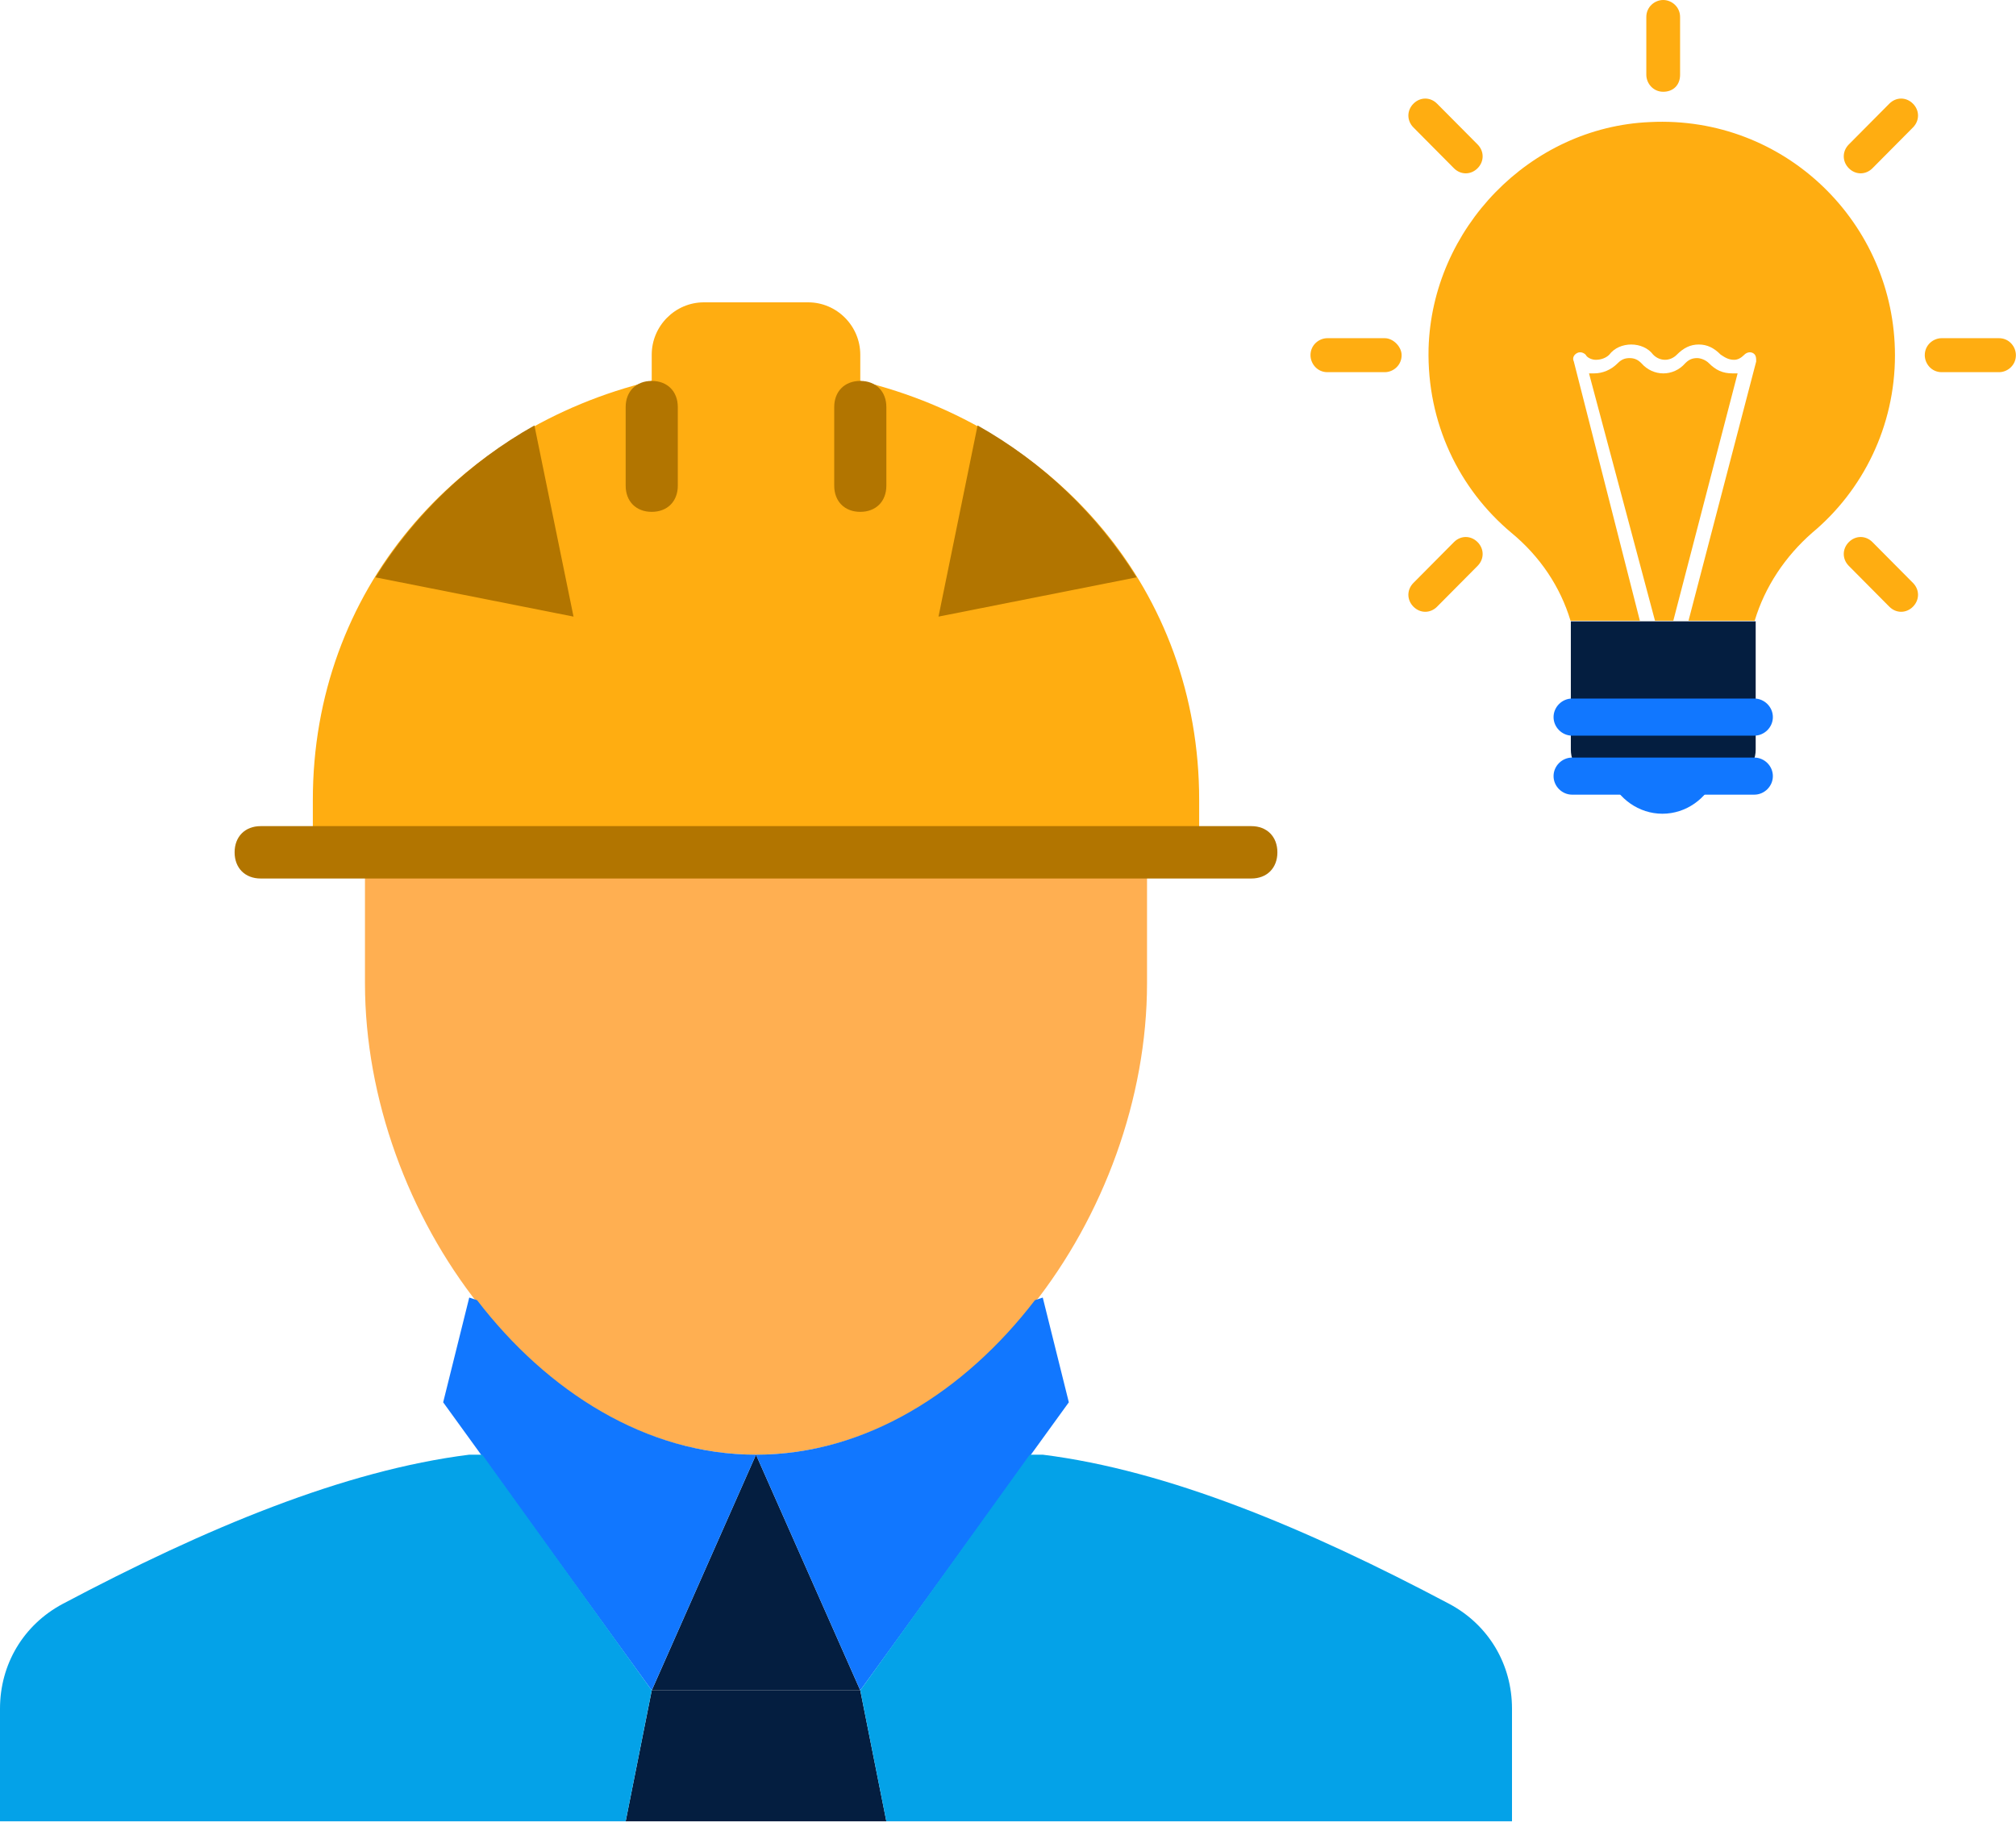 <?xml version="1.0" encoding="UTF-8"?>
<svg width="80px" height="73px" viewBox="0 0 80 73" version="1.1" xmlns="http://www.w3.org/2000/svg" xmlns:xlink="http://www.w3.org/1999/xlink">
    <!-- Generator: Sketch 52.6 (67491) - http://www.bohemiancoding.com/sketch -->
    <title>Group 2</title>
    <desc>Created with Sketch.</desc>
    <defs>
        <filter x="-133.3%" y="-300.0%" width="366.7%" height="700.0%" filterUnits="objectBoundingBox" id="filter-1">
            <feOffset dx="0" dy="2" in="SourceAlpha" result="shadowOffsetOuter1"></feOffset>
            <feGaussianBlur stdDeviation="2" in="shadowOffsetOuter1" result="shadowBlurOuter1"></feGaussianBlur>
            <feColorMatrix values="0 0 0 0 0   0 0 0 0 0   0 0 0 0 0  0 0 0 0.5 0" type="matrix" in="shadowBlurOuter1" result="shadowMatrixOuter1"></feColorMatrix>
            <feMerge>
                <feMergeNode in="shadowMatrixOuter1"></feMergeNode>
                <feMergeNode in="SourceGraphic"></feMergeNode>
            </feMerge>
        </filter>
    </defs>
    <g id="Visual" stroke="none" stroke-width="1" fill="none" fill-rule="evenodd">
        <g id="How-it-works-Copy" transform="translate(-217, -1847)">
            <g id="Group-2" transform="translate(217, 1847)">
                <g id="idea" transform="translate(52, 0)">
                    <path d="M17.631,24.636 C18.033,23.294 18.838,22.087 19.911,21.147 C21.923,19.47 23.197,16.921 23.197,14.103 C23.197,8.87 18.838,4.576 13.473,4.845 C8.712,5.046 4.823,9.071 4.689,13.835 C4.622,16.787 5.896,19.403 7.975,21.147 C9.115,22.087 9.919,23.294 10.322,24.636 L17.631,24.636 Z" id="Path" fill="#FFAD11"></path>
                    <path d="M13.134,24.872 L13.737,24.872 L11.056,14.82 C11.123,14.82 11.19,14.82 11.257,14.82 C11.592,14.82 11.927,14.685 12.195,14.416 C12.329,14.281 12.463,14.213 12.664,14.213 C12.865,14.213 12.999,14.281 13.134,14.416 C13.603,14.955 14.407,14.955 14.876,14.416 C15.01,14.281 15.144,14.213 15.345,14.213 C15.479,14.213 15.68,14.281 15.814,14.416 C16.082,14.685 16.35,14.82 16.752,14.82 C16.819,14.82 16.886,14.82 16.953,14.82 L14.34,24.872 L14.943,24.872 L17.69,14.348 C17.69,14.213 17.69,14.078 17.556,14.011 C17.422,13.943 17.288,14.011 17.221,14.078 C17.087,14.213 16.953,14.281 16.819,14.281 C16.618,14.281 16.484,14.213 16.283,14.078 C16.015,13.808 15.747,13.674 15.412,13.674 C15.077,13.674 14.809,13.808 14.541,14.078 C14.273,14.348 13.871,14.348 13.603,14.078 C13.402,13.808 13.067,13.674 12.731,13.674 C12.396,13.674 12.061,13.808 11.86,14.078 C11.726,14.213 11.525,14.281 11.324,14.281 C11.19,14.281 10.989,14.213 10.922,14.078 C10.855,14.011 10.721,13.943 10.587,14.011 C10.453,14.078 10.386,14.213 10.453,14.348 L13.134,24.872 Z" id="Path" fill="#FFFFFF"></path>
                    <g id="Group" transform="translate(10.31, 24.636)">
                        <path d="M1.573,6.255 C1.909,7.059 2.717,7.662 3.659,7.662 C4.601,7.662 5.408,7.059 5.745,6.255 L1.573,6.255 Z" id="Path" fill="#1177FF"></path>
                        <path d="M6.149,6.322 L1.236,6.322 C0.564,6.322 0.025,5.786 0.025,5.116 L0.025,0.025 L7.36,0.025 L7.36,5.116 C7.36,5.786 6.821,6.322 6.149,6.322 Z" id="Path" fill="#041E40"></path>
                    </g>
                    <g id="Group" filter="url(#filter-1)" transform="translate(9.607, 25.697)" fill="#1177FF">
                        <path d="M8.008,1.502 L0.778,1.502 C0.377,1.502 0.042,1.167 0.042,0.765 C0.042,0.364 0.377,0.029 0.778,0.029 L8.008,0.029 C8.41,0.029 8.745,0.364 8.745,0.765 C8.745,1.167 8.41,1.502 8.008,1.502 Z" id="Path"></path>
                        <path d="M8.008,3.844 L0.778,3.844 C0.377,3.844 0.042,3.509 0.042,3.108 C0.042,2.706 0.377,2.372 0.778,2.372 L8.008,2.372 C8.41,2.372 8.745,2.706 8.745,3.108 C8.745,3.509 8.41,3.844 8.008,3.844 Z" id="Path"></path>
                    </g>
                    <g id="Group" fill="#FFAD11">
                        <path d="M14,0 C13.665,0 13.33,0.27 13.33,0.675 L13.33,2.968 C13.33,3.305 13.598,3.642 14,3.642 C14.402,3.642 14.67,3.373 14.67,2.968 L14.67,0.675 C14.67,0.27 14.335,0 14,0 Z" id="Path"></path>
                        <path d="M5.027,4.115 C4.759,3.845 4.357,3.845 4.089,4.115 C3.821,4.384 3.821,4.789 4.089,5.059 L5.696,6.678 C5.964,6.947 6.366,6.947 6.634,6.678 C6.902,6.408 6.902,6.003 6.634,5.733 L5.027,4.115 Z" id="Path"></path>
                        <path d="M2.951,13.423 L0.674,13.423 C0.339,13.423 0.004,13.693 0.004,14.097 C0.004,14.435 0.272,14.772 0.674,14.772 L2.951,14.772 C3.285,14.772 3.62,14.502 3.62,14.097 C3.62,13.76 3.285,13.423 2.951,13.423 Z" id="Path"></path>
                        <path d="M5.696,21.517 L4.089,23.136 C3.821,23.406 3.821,23.81 4.089,24.08 C4.357,24.35 4.759,24.35 5.027,24.08 L6.634,22.461 C6.902,22.191 6.902,21.787 6.634,21.517 C6.366,21.247 5.964,21.247 5.696,21.517 Z" id="Path"></path>
                        <path d="M22.304,21.517 C22.036,21.247 21.634,21.247 21.366,21.517 C21.098,21.787 21.098,22.191 21.366,22.461 L22.973,24.08 C23.241,24.35 23.643,24.35 23.911,24.08 C24.179,23.81 24.179,23.405 23.911,23.136 L22.304,21.517 Z" id="Path"></path>
                        <path d="M27.326,13.423 L25.049,13.423 C24.715,13.423 24.38,13.693 24.38,14.097 C24.38,14.435 24.648,14.772 25.049,14.772 L27.326,14.772 C27.661,14.772 27.996,14.502 27.996,14.097 C27.996,13.76 27.728,13.423 27.326,13.423 Z" id="Path"></path>
                        <path d="M22.973,4.115 L21.366,5.733 C21.098,6.003 21.098,6.408 21.366,6.678 C21.634,6.947 22.036,6.947 22.304,6.678 L23.911,5.059 C24.179,4.789 24.179,4.384 23.911,4.115 C23.643,3.845 23.241,3.845 22.973,4.115 Z" id="Path"></path>
                    </g>
                </g>
                <g id="engineer-2" transform="translate(0, 12)">
                    <g id="engineer">
                        <path d="M14.483,21.829 L14.483,27.027 C14.483,36.174 21.414,45.738 30,45.738 C38.586,45.738 45.517,36.174 45.517,27.027 L45.517,21.829 L14.483,21.829 Z" id="Path" fill="#FFAF51"></path>
                        <path d="M34.138,3.119 L34.138,2.079 C34.138,0.936 33.207,0 32.069,0 L27.931,0 C26.793,0 25.862,0.936 25.862,2.079 L25.862,3.119 C18.103,4.99 12.414,11.435 12.414,19.75 L12.414,21.829 L47.586,21.829 L47.586,19.75 C47.586,11.434 41.897,4.99 34.138,3.119" id="Path" fill="#FFAD11"></path>
                        <g id="Group" transform="translate(9.258, 3.062)" fill="#B27500">
                            <path d="M24.88,5.254 C24.259,5.254 23.846,4.839 23.846,4.215 L23.846,1.096 C23.846,0.473 24.259,0.057 24.88,0.057 C25.501,0.057 25.915,0.473 25.915,1.096 L25.915,4.215 C25.915,4.839 25.501,5.254 24.88,5.254" id="Path"></path>
                            <path d="M16.604,5.254 C15.984,5.254 15.57,4.839 15.57,4.215 L15.57,1.096 C15.57,0.473 15.984,0.057 16.604,0.057 C17.225,0.057 17.639,0.473 17.639,1.096 L17.639,4.215 C17.639,4.839 17.225,5.254 16.604,5.254" id="Path"></path>
                            <path d="M40.397,19.807 L1.087,19.807 C0.466,19.807 0.052,19.391 0.052,18.768 C0.052,18.144 0.466,17.728 1.087,17.728 L40.397,17.728 C41.018,17.728 41.432,18.144 41.432,18.768 C41.432,19.391 41.018,19.807 40.397,19.807" id="Path"></path>
                        </g>
                        <g id="Group" transform="translate(24.727, 45.689)" fill="#041E40">
                            <polygon id="Path" points="9.411 9.404 1.136 9.404 5.273 0.049"></polygon>
                            <polygon id="Path" points="0.101 14.602 1.136 9.404 9.411 9.404 10.446 14.602"></polygon>
                        </g>
                        <g id="Group" transform="translate(17.578, 39.448)" fill="#1177FF">
                            <path d="M1.353,0.157 L1.043,0.053 L0.008,4.211 L8.284,15.645 L12.422,6.29 C8.077,6.29 4.146,3.795 1.353,0.157" id="Path"></path>
                            <path d="M23.491,0.157 C20.698,3.795 16.767,6.29 12.422,6.29 L16.56,15.645 L24.836,4.211 L23.801,0.053 L23.491,0.157 Z" id="Path"></path>
                        </g>
                        <g id="Group" transform="translate(0, 45.689)" fill="#04A2E8">
                            <path d="M57.517,5.974 C51.828,2.959 46.345,0.672 41.379,0.049 L40.862,0.049 L34.138,9.404 L35.172,14.602 L34.759,14.602 L60,14.602 L60,10.132 C60,8.365 59.069,6.805 57.517,5.974" id="Path"></path>
                            <path d="M19.138,0.049 L18.621,0.049 C13.655,0.673 8.172,2.959 2.483,5.974 C0.931,6.805 0,8.365 0,10.132 L0,14.602 L24.828,14.602 L25.862,9.404 L19.138,0.049 Z" id="Path"></path>
                        </g>
                        <g id="Group" transform="translate(14.883, 4.828)" fill="#B27500">
                            <path d="M0.014,6.087 L7.876,7.646 L6.324,0.058 C3.738,1.513 1.566,3.592 0.014,6.087" id="Path"></path>
                            <path d="M30.221,6.087 L22.359,7.646 L23.91,0.058 C26.496,1.513 28.669,3.592 30.221,6.087" id="Path"></path>
                        </g>
                    </g>
                </g>
            </g>
        </g>
    </g>
</svg>